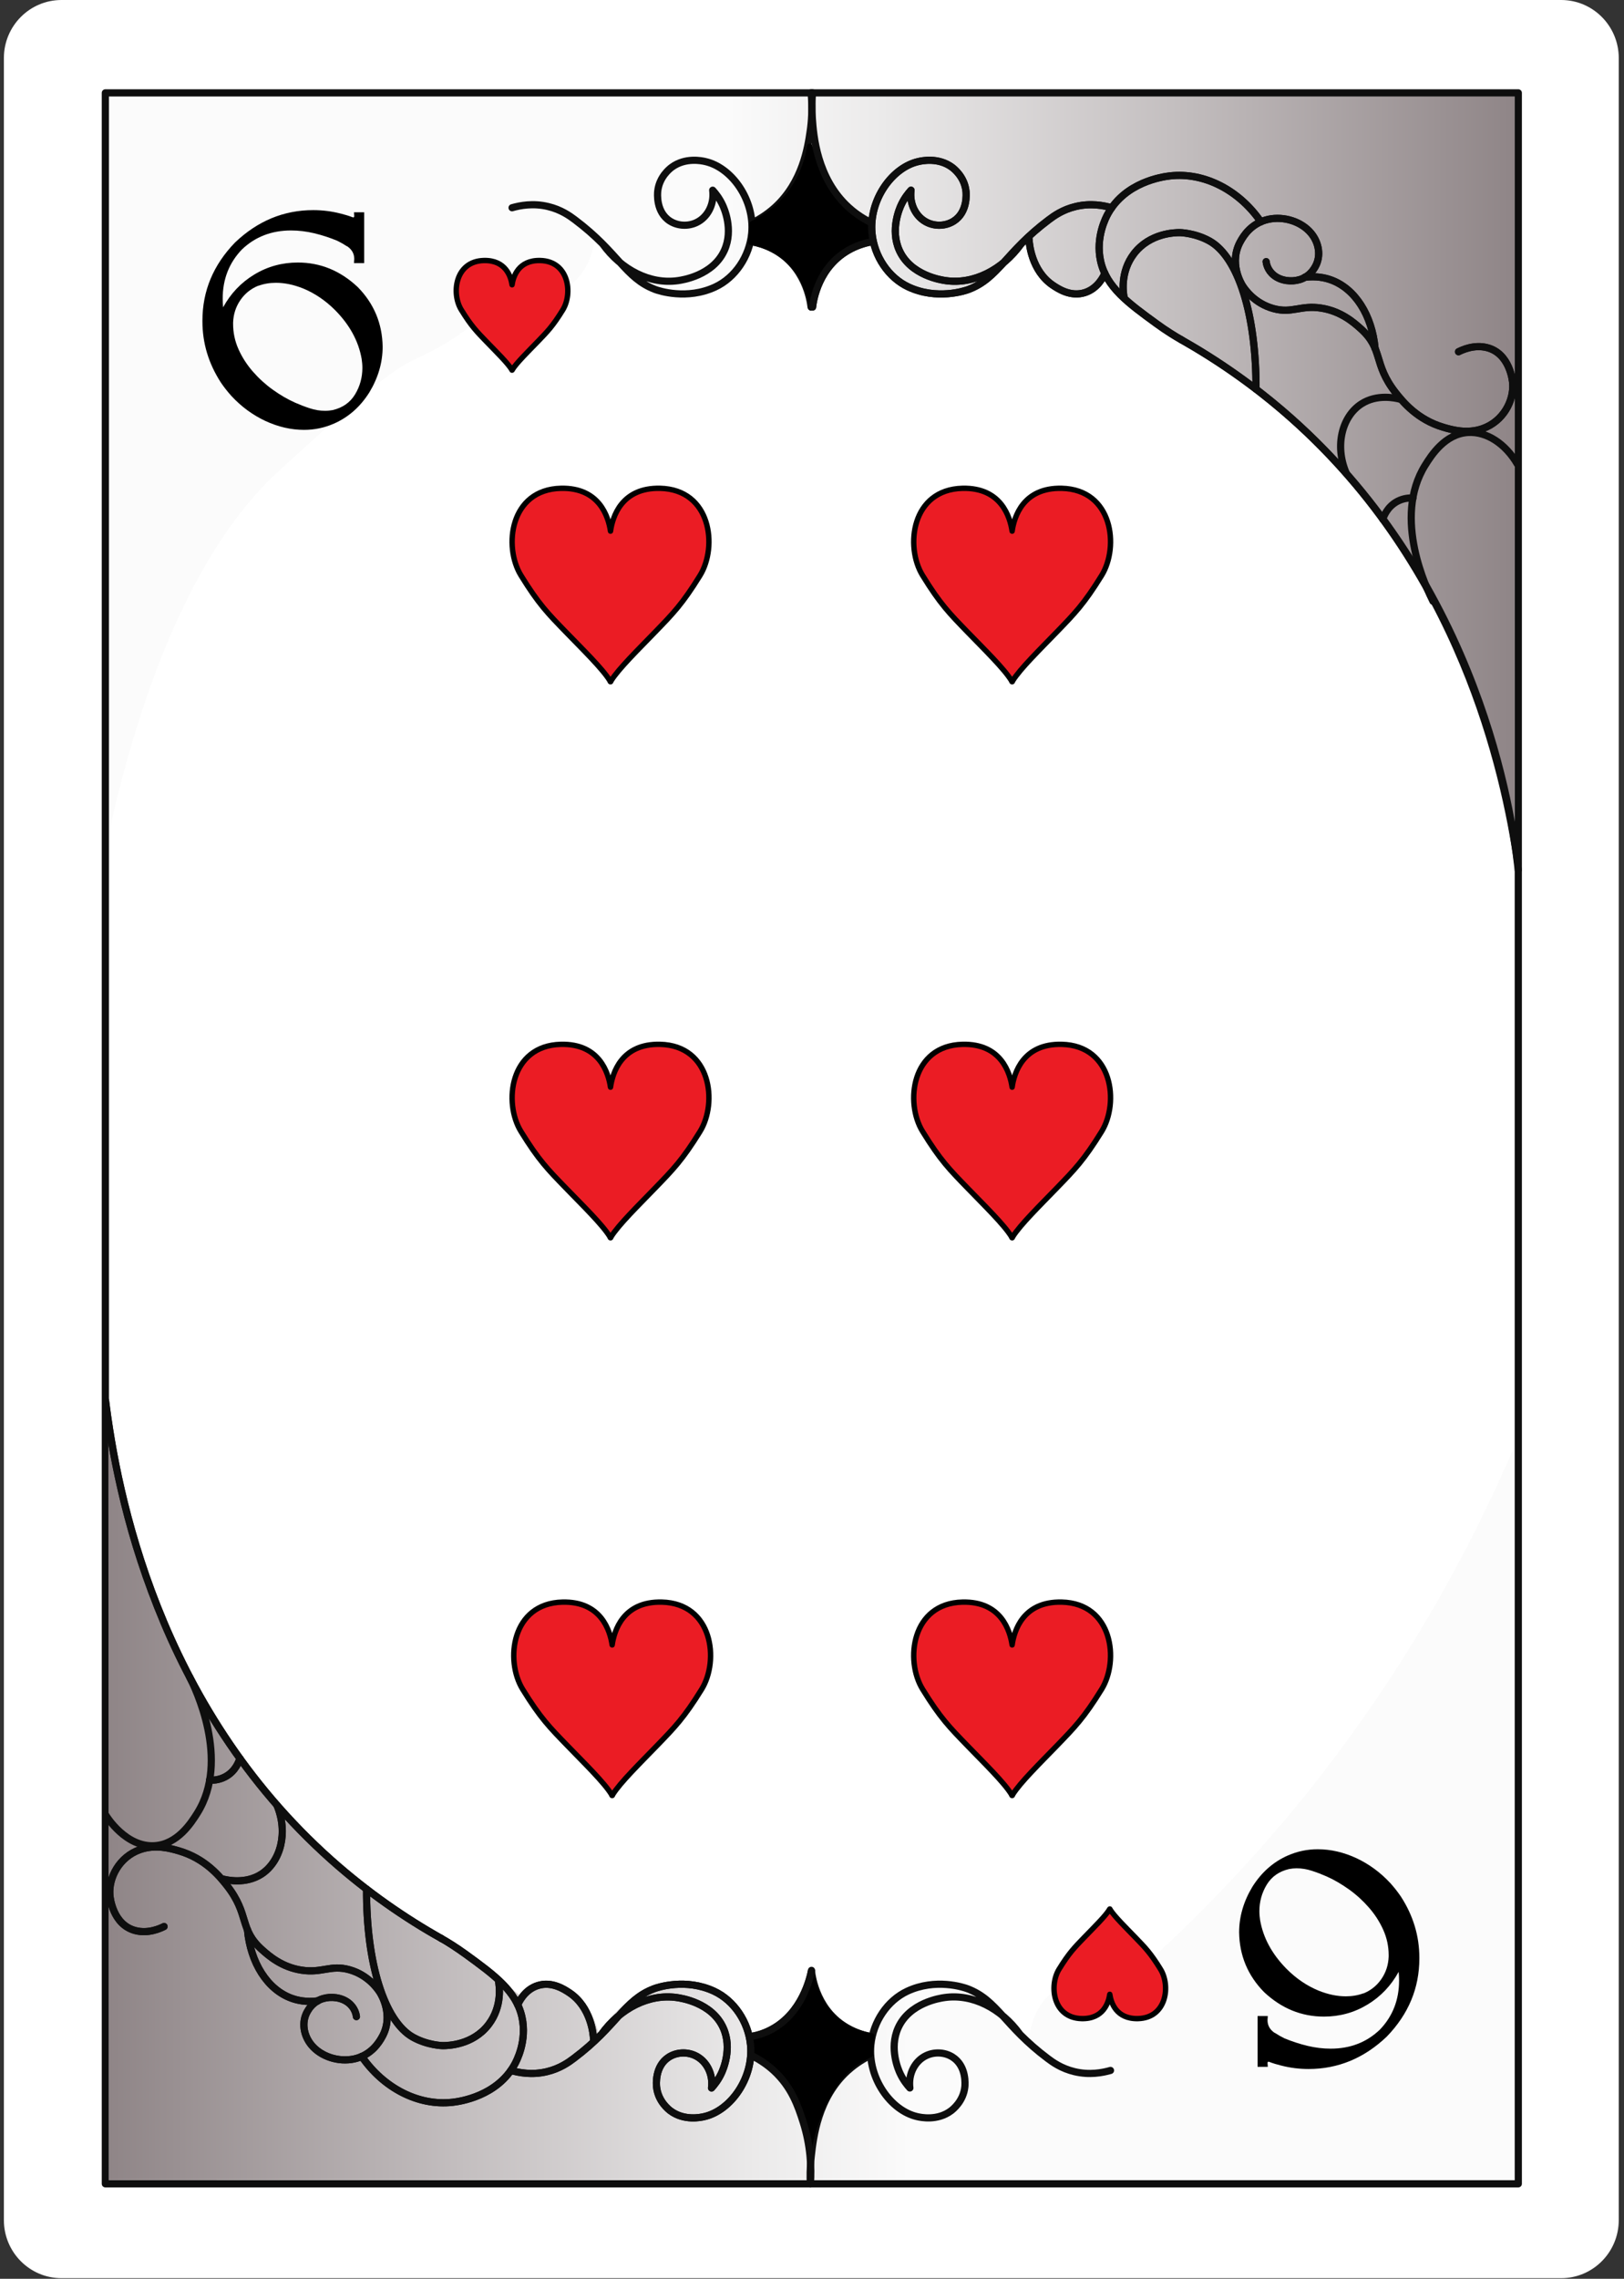 <svg width="226" height="317" viewBox="0 0 226 317" fill="none" xmlns="http://www.w3.org/2000/svg">
<rect x="0" y="0" width="226" height="317" fill="#333333" stroke="none"/>
<path d="M217.25 316.92H8.56C4.13 316.92 0.54 313.3 0.54 308.84V8.08C0.54 3.62 4.13 0 8.56 0H217.25C221.68 0 225.27 3.62 225.27 8.08V308.84C225.27 313.3 221.68 316.92 217.25 316.92Z" fill="white"/>
<path d="M210.78 116.99C210.78 82.46 210.79 47.92 210.8 13.39C145.66 13.39 80.51 13.39 15.37 13.4C15.34 47.37 15.31 81.34 15.28 115.31C18.7 100.06 25.6 77.57 38.76 65.56C48.83 56.38 53.86 51.78 57.8 49.94C59.63 49.08 65.48 46.55 70.32 40.64C71.22 39.55 71.87 38.59 72.28 37.95C72.7 38.51 74.32 40.58 76.55 40.62C79.45 40.67 82.69 37.27 82.85 32.15C83.19 32.91 86.04 38.97 92.52 40.34C95.64 41 98.26 40.3 99.61 39.82C100.49 39.09 101.66 37.96 102.73 36.34C103.78 34.75 104.35 33.26 104.68 32.18H121.41C121.51 32.8 122.32 37.37 126.48 39.65C130.55 41.88 134.68 40.18 135.95 39.67C140.34 37.9 142.2 34.25 142.61 33.39C143.6 38.11 146.9 41.03 149.8 40.8C150.27 40.76 151.78 40.56 153.35 38.8L158.36 42.97C160.32 44.13 163.07 45.84 166.24 48.06C169.96 50.66 182.3 59.42 191.99 72.01C204.86 88.73 209.17 107.14 210.77 116.97L210.78 116.99Z" fill="url(#paint0_linear_2_19433)"/>
<path d="M211.29 303.79H14.66C14.66 243.35 14.66 182.91 14.66 122.47C14.66 85.95 14.66 49.44 14.66 12.92H211.29C211.29 49.38 211.29 85.84 211.29 122.3C211.29 182.8 211.29 243.29 211.29 303.79Z" stroke="#0E0E0E" stroke-linecap="round" stroke-linejoin="round"/>
<path d="M112.87 42.83C112.8 42 112.46 39.09 110.05 36.62C107.89 34.4 105.35 33.87 104.48 33.72C104.55 32.85 104.62 31.98 104.69 31.11C105.83 30.58 108.12 29.32 110.02 26.77C111.95 24.18 112.5 21.6 112.68 20.35C113.13 21.91 114.12 24.58 116.38 27.18C118.12 29.18 119.97 30.4 121.25 31.11C121.32 31.98 121.39 32.85 121.46 33.72C120.84 33.78 116.85 34.24 114.45 37.73C113.04 39.79 112.87 41.89 112.85 42.83H112.87Z" fill="white"/>
<path d="M71.26 28.9C72.37 28.58 74.2 28.23 76.27 28.73C78.08 29.16 79.3 30.04 79.99 30.56C86.07 35.12 86.97 38.66 91.15 40.26C91.69 40.47 95.6 41.76 99.54 39.92C102.32 38.62 104.3 35.66 104.61 32.45C105.05 27.85 101.85 23.3 98.14 22.47C97.71 22.37 95.37 21.85 93.46 23.28C93.22 23.46 91.74 24.6 91.53 26.61C91.5 26.91 91.26 29.5 93.24 30.76C94.35 31.46 95.76 31.5 96.88 30.98C98.47 30.25 99.43 28.42 99.18 26.46C99.57 26.89 100.11 27.56 100.54 28.48C100.75 28.92 102.11 31.93 100.81 34.82C99.23 38.34 94.92 38.96 94.34 39.04C90.49 39.59 86.49 37.57 83.87 33.94" stroke="#0E0E0E" stroke-linecap="round" stroke-linejoin="round"/>
<path d="M104.69 30.99C105.45 30.62 106.64 29.95 107.85 28.85C111.72 25.32 112.43 20.42 112.75 18.24C112.93 17.01 113.09 15.18 112.88 12.91" stroke="#0E0E0E" stroke-linecap="round" stroke-linejoin="round"/>
<path d="M104.48 33.6C105.43 33.77 106.46 34.07 107.48 34.59C112.09 36.94 112.77 41.86 112.87 42.71" stroke="#0E0E0E" stroke-linecap="round" stroke-linejoin="round"/>
<path d="M154.7 28.9C153.59 28.58 151.76 28.23 149.69 28.73C147.88 29.16 146.66 30.04 145.97 30.56C139.89 35.12 138.99 38.66 134.81 40.26C134.27 40.47 130.36 41.76 126.42 39.92C123.64 38.62 121.66 35.66 121.35 32.45C120.91 27.85 124.11 23.3 127.82 22.47C128.25 22.37 130.59 21.85 132.5 23.28C132.74 23.46 134.22 24.6 134.43 26.61C134.46 26.91 134.7 29.5 132.72 30.76C131.61 31.46 130.2 31.5 129.08 30.98C127.49 30.25 126.53 28.42 126.78 26.46C126.39 26.89 125.85 27.56 125.42 28.48C125.21 28.92 123.85 31.93 125.15 34.82C126.73 38.34 131.04 38.96 131.62 39.04C135.47 39.59 139.47 37.57 142.09 33.94" stroke="#0E0E0E" stroke-linecap="round" stroke-linejoin="round"/>
<path d="M121.47 33.6C120.52 33.77 119.49 34.07 118.47 34.59C113.86 36.94 113.18 41.86 113.08 42.71" stroke="#0E0E0E" stroke-linecap="round" stroke-linejoin="round"/>
<path d="M153.75 38.04C153.6 38.38 152.81 40.13 150.96 40.71C149 41.33 147.28 40.19 146.56 39.71C143.53 37.7 143.23 33.87 143.2 33.25" stroke="#0E0E0E" stroke-linecap="round" stroke-linejoin="round"/>
<path d="M164.39 47.26C163.53 46.77 162.32 46.03 160.96 45.04C157.03 42.18 153.96 39.95 153.16 36.31C152.43 33 153.92 30.21 154.18 29.74C156.63 25.32 161.76 24.59 162.82 24.47C167.59 23.93 172.43 26.45 175.46 30.85" stroke="#0E0E0E" stroke-linecap="round" stroke-linejoin="round"/>
<path d="M174.79 54.13C174.84 43.84 172.32 35.76 168.33 33.53C166.28 32.39 164.2 32.36 164.2 32.36C163.51 32.36 160.02 32.41 157.81 35.29C155.84 37.86 156.33 40.8 156.42 41.3" stroke="#0E0E0E" stroke-linecap="round" stroke-linejoin="round"/>
<path d="M202.97 48.93C203.49 48.67 205.15 47.9 206.94 48.36C210.13 49.17 210.49 53.02 210.51 53.3C210.7 55.75 209.2 58.6 206.34 59.62C204.14 60.4 202.02 59.78 200.89 59.45C197.23 58.38 195.22 55.89 194.22 54.63C191.02 50.55 192.58 48.57 189.3 45.67C188.41 44.88 186.61 43.28 183.85 42.86C180.98 42.41 179.8 43.65 177.18 42.92C174.61 42.2 173.28 40.31 172.94 39.78C172.78 39.54 170.91 36.53 172.67 33.5C173.03 32.87 174.1 31.04 176.51 30.51C178.7 30.04 181.11 30.84 182.43 32.41C183.56 33.75 183.89 35.64 183.01 37.14C182.82 37.47 182.22 38.49 180.86 38.9C179.72 39.24 178.27 39.09 177.27 38.29C176.39 37.58 176.23 36.67 176.2 36.4" stroke="#0E0E0E" stroke-linecap="round" stroke-linejoin="round"/>
<path d="M191.36 48.46C190.94 43.9 188.61 40.15 185.2 38.93C184.42 38.65 183.2 38.37 181.58 38.57" stroke="#0E0E0E" stroke-linecap="round" stroke-linejoin="round"/>
<path d="M194.82 55.53C194.2 55.37 191.62 54.77 189.42 56.21C186.77 57.95 185.71 61.98 187.34 65.8" stroke="#0E0E0E" stroke-linecap="round" stroke-linejoin="round"/>
<path d="M196.63 69.28C196.22 69.26 195.37 69.27 194.47 69.74C193.01 70.51 192.53 71.92 192.44 72.24" stroke="#0E0E0E" stroke-linecap="round" stroke-linejoin="round"/>
<path d="M211.28 121.03C211.26 120.89 211.24 120.64 211.2 120.35C210.42 113.5 206.01 81.52 179.71 58.19C176.44 55.29 171.37 51.22 164.39 47.26" stroke="#0E0E0E" stroke-linecap="round" stroke-linejoin="round"/>
<path d="M112.87 42.83C112.8 42 112.46 39.09 110.05 36.62C107.89 34.4 105.35 33.87 104.48 33.72C104.55 32.85 104.62 31.98 104.69 31.11C105.83 30.58 108.12 29.32 110.02 26.77C111.95 24.18 112.5 21.6 112.68 20.35C113.13 21.91 114.12 24.58 116.38 27.18C118.12 29.18 119.97 30.4 121.25 31.11C121.32 31.98 121.39 32.85 121.46 33.72C120.84 33.78 116.85 34.24 114.45 37.73C113.04 39.79 112.87 41.89 112.85 42.83H112.87Z" fill="black" stroke="black" stroke-width="0.75" stroke-linecap="round" stroke-linejoin="round"/>
<path d="M154.7 28.9C153.59 28.58 151.76 28.23 149.69 28.73C147.88 29.16 146.66 30.04 145.97 30.56C139.89 35.12 138.99 38.66 134.81 40.26C134.27 40.47 130.36 41.76 126.42 39.92C123.64 38.62 121.66 35.66 121.35 32.45C120.91 27.85 124.11 23.3 127.82 22.47C128.25 22.37 130.59 21.85 132.5 23.28C132.74 23.46 134.22 24.6 134.43 26.61C134.46 26.91 134.7 29.5 132.72 30.76C131.61 31.46 130.2 31.5 129.08 30.98C127.49 30.25 126.53 28.42 126.78 26.46C126.39 26.89 125.85 27.56 125.42 28.48C125.21 28.92 123.85 31.93 125.15 34.82C126.73 38.34 131.04 38.96 131.62 39.04C135.47 39.59 139.47 37.57 142.09 33.94" stroke="#0E0E0E" stroke-linecap="round" stroke-linejoin="round"/>
<path d="M121.26 30.99C119.79 30.26 118.76 29.45 118.1 28.85C113.64 24.79 113.21 18.76 113.05 16.54C112.94 15.02 113 13.76 113.07 12.91" stroke="#0E0E0E" stroke-linecap="round" stroke-linejoin="round"/>
<path d="M121.47 33.6C120.52 33.77 119.49 34.07 118.47 34.59C113.86 36.94 113.18 41.86 113.08 42.71" stroke="#0E0E0E" stroke-linecap="round" stroke-linejoin="round"/>
<path d="M153.75 38.04C153.6 38.38 152.81 40.13 150.96 40.71C149 41.33 147.28 40.19 146.56 39.71C143.53 37.7 143.23 33.87 143.2 33.25" stroke="#0E0E0E" stroke-linecap="round" stroke-linejoin="round"/>
<path d="M164.39 47.26C163.53 46.77 162.32 46.03 160.96 45.04C157.03 42.18 153.96 39.95 153.16 36.31C152.43 33 153.92 30.21 154.18 29.74C156.63 25.32 161.76 24.59 162.82 24.47C167.59 23.93 172.43 26.45 175.46 30.85" stroke="#0E0E0E" stroke-linecap="round" stroke-linejoin="round"/>
<path d="M174.79 54.13C174.84 43.84 172.32 35.76 168.33 33.53C166.28 32.39 164.2 32.36 164.2 32.36C163.51 32.36 160.02 32.41 157.81 35.29C155.84 37.86 156.33 40.8 156.42 41.3" stroke="#0E0E0E" stroke-linecap="round" stroke-linejoin="round"/>
<path d="M202.97 48.93C203.49 48.67 205.15 47.9 206.94 48.36C210.13 49.17 210.49 53.02 210.51 53.3C210.7 55.75 209.2 58.6 206.34 59.62C204.14 60.4 202.02 59.78 200.89 59.45C197.23 58.38 195.22 55.89 194.22 54.63C191.02 50.55 192.58 48.57 189.3 45.67C188.41 44.88 186.61 43.28 183.85 42.86C180.98 42.41 179.8 43.65 177.18 42.92C174.61 42.2 173.28 40.31 172.94 39.78C172.78 39.54 170.91 36.53 172.67 33.5C173.03 32.87 174.1 31.04 176.51 30.51C178.7 30.04 181.11 30.84 182.43 32.41C183.56 33.75 183.89 35.64 183.01 37.14C182.82 37.47 182.22 38.49 180.86 38.9C179.72 39.24 178.27 39.09 177.27 38.29C176.39 37.58 176.23 36.67 176.2 36.4" stroke="#0E0E0E" stroke-linecap="round" stroke-linejoin="round"/>
<path d="M191.36 48.46C190.94 43.9 188.61 40.15 185.2 38.93C184.42 38.65 183.2 38.37 181.58 38.57" stroke="#0E0E0E" stroke-linecap="round" stroke-linejoin="round"/>
<path d="M211.16 64.56C209.52 61.75 206.9 60 204.29 60.16C201.06 60.36 199.16 63.39 198.34 64.7C193.72 72.07 198.66 82.14 199.42 83.65" stroke="#0E0E0E" stroke-linecap="round" stroke-linejoin="round"/>
<path d="M211.23 120.12C209.35 107.25 203.24 79.1 179.71 58.19C174.59 53.64 169.36 50.07 164.39 47.26" stroke="#0E0E0E" stroke-linecap="round" stroke-linejoin="round"/>
<path d="M15.08 197.72C15.11 232.91 15.13 268.1 15.16 303.28C80.31 303.27 145.46 303.25 210.61 303.24C210.64 269.27 210.67 235.3 210.7 201.33C204.23 216.38 194.31 234.72 178.92 253.04C172.98 260.1 167 266.26 161.23 271.6C159.63 273.72 158.03 275.83 156.44 277.95C155.53 278.2 154.62 278.44 153.71 278.69C153.29 278.13 151.67 276.06 149.44 276.02C146.54 275.97 143.3 279.37 143.14 284.49C142.8 283.73 139.95 277.67 133.47 276.3C130.35 275.64 127.73 276.34 126.38 276.82C125.5 277.55 124.33 278.68 123.26 280.3C122.21 281.89 121.64 283.38 121.31 284.46H104.58C104.48 283.84 103.67 279.27 99.51 276.99C95.44 274.76 91.31 276.46 90.04 276.97C85.65 278.74 83.79 282.39 83.38 283.25C82.39 278.53 79.09 275.61 76.19 275.84C75.72 275.88 74.21 276.08 72.64 277.84C70.97 276.45 69.3 275.06 67.63 273.67C59.87 269.83 45.42 261.38 33.29 245C19.11 225.84 15.97 206.45 15.1 197.73L15.08 197.72Z" fill="url(#paint1_linear_2_19433)"/>
<path d="M112.93 274.1C113 274.93 113.34 277.84 115.75 280.31C117.91 282.53 120.45 283.06 121.32 283.21C121.25 284.08 121.18 284.95 121.11 285.82C119.97 286.35 117.68 287.61 115.78 290.16C113.85 292.75 113.3 295.33 113.12 296.58C112.67 295.02 111.68 292.35 109.42 289.75C107.68 287.75 105.83 286.53 104.55 285.82C104.48 284.95 104.41 284.08 104.34 283.21C104.96 283.15 108.95 282.69 111.35 279.2C112.76 277.14 112.93 275.04 112.95 274.1H112.93Z" fill="white"/>
<path d="M154.54 288.02C153.43 288.34 151.6 288.69 149.53 288.19C147.72 287.76 146.5 286.88 145.81 286.36C139.73 281.8 138.83 278.26 134.65 276.66C134.11 276.45 130.2 275.16 126.26 277C123.48 278.3 121.5 281.26 121.19 284.47C120.75 289.07 123.95 293.62 127.66 294.45C128.09 294.55 130.43 295.07 132.34 293.64C132.58 293.46 134.06 292.32 134.27 290.31C134.3 290.01 134.54 287.42 132.56 286.16C131.45 285.46 130.04 285.42 128.92 285.94C127.33 286.67 126.37 288.5 126.62 290.46C126.23 290.03 125.69 289.36 125.26 288.44C125.05 288 123.69 284.99 124.99 282.1C126.57 278.58 130.88 277.96 131.46 277.88C135.31 277.33 139.31 279.35 141.93 282.98" stroke="#0E0E0E" stroke-linecap="round" stroke-linejoin="round"/>
<path d="M121.11 285.93C119.7 286.63 118.67 287.42 117.95 288.07C113.8 291.84 113.19 297.33 112.9 299.9C112.71 301.57 112.73 302.95 112.77 303.8" stroke="#0E0E0E" stroke-linecap="round" stroke-linejoin="round"/>
<path d="M121.32 283.33C120.37 283.16 119.34 282.86 118.32 282.34C113.71 279.99 113.03 275.07 112.93 274.22" stroke="#0E0E0E" stroke-linecap="round" stroke-linejoin="round"/>
<path d="M71.1 288.02C72.21 288.34 74.04 288.69 76.11 288.19C77.92 287.76 79.14 286.88 79.83 286.36C85.91 281.8 86.81 278.26 90.99 276.66C91.53 276.45 95.44 275.16 99.38 277C102.16 278.3 104.14 281.26 104.45 284.47C104.89 289.07 101.69 293.62 97.98 294.45C97.55 294.55 95.21 295.07 93.3 293.64C93.06 293.46 91.58 292.32 91.37 290.31C91.34 290.01 91.1 287.42 93.08 286.16C94.19 285.46 95.6 285.42 96.72 285.94C98.31 286.67 99.27 288.5 99.02 290.46C99.41 290.03 99.95 289.36 100.38 288.44C100.59 288 101.95 284.99 100.65 282.1C99.07 278.58 94.76 277.96 94.18 277.88C90.33 277.33 86.33 279.35 83.71 282.98" stroke="#0E0E0E" stroke-linecap="round" stroke-linejoin="round"/>
<path d="M104.33 283.33C105.24 283.19 106.28 282.9 107.33 282.34C111.61 280.08 112.72 275.25 112.93 274.22" stroke="#0E0E0E" stroke-linecap="round" stroke-linejoin="round"/>
<path d="M72.05 278.88C72.2 278.54 72.99 276.79 74.84 276.21C76.8 275.59 78.52 276.73 79.24 277.21C82.27 279.22 82.57 283.05 82.6 283.67" stroke="#0E0E0E" stroke-linecap="round" stroke-linejoin="round"/>
<path d="M61.41 269.66C62.27 270.15 63.48 270.89 64.84 271.88C68.77 274.74 71.84 276.97 72.64 280.61C73.37 283.92 71.88 286.71 71.62 287.18C69.17 291.6 64.04 292.33 62.98 292.45C58.21 292.99 53.37 290.47 50.34 286.07" stroke="#0E0E0E" stroke-linecap="round" stroke-linejoin="round"/>
<path d="M51.01 262.8C50.96 273.09 53.48 281.17 57.47 283.4C59.52 284.54 61.6 284.57 61.6 284.57C62.29 284.57 65.78 284.52 67.99 281.64C69.96 279.07 69.47 276.13 69.38 275.63" stroke="#0E0E0E" stroke-linecap="round" stroke-linejoin="round"/>
<path d="M22.83 268C22.31 268.26 20.65 269.03 18.86 268.57C15.67 267.76 15.31 263.91 15.29 263.63C15.1 261.18 16.6 258.33 19.46 257.31C21.66 256.53 23.78 257.15 24.91 257.48C28.57 258.55 30.58 261.04 31.58 262.3C34.78 266.38 33.22 268.36 36.5 271.26C37.39 272.05 39.19 273.65 41.95 274.07C44.82 274.52 46 273.28 48.62 274.01C51.19 274.73 52.52 276.62 52.86 277.15C53.02 277.39 54.89 280.4 53.13 283.43C52.77 284.06 51.7 285.89 49.29 286.42C47.1 286.89 44.69 286.09 43.37 284.52C42.24 283.18 41.91 281.29 42.79 279.79C42.98 279.46 43.58 278.44 44.94 278.03C46.08 277.69 47.53 277.84 48.53 278.64C49.41 279.35 49.57 280.26 49.6 280.53" stroke="#0E0E0E" stroke-linecap="round" stroke-linejoin="round"/>
<path d="M34.44 268.46C34.86 273.02 37.19 276.77 40.6 277.99C41.38 278.27 42.6 278.55 44.22 278.35" stroke="#0E0E0E" stroke-linecap="round" stroke-linejoin="round"/>
<path d="M30.98 261.39C31.62 261.55 34.18 262.13 36.38 260.71C39.05 258.97 40.14 254.94 38.53 251.1" stroke="#0E0E0E" stroke-linecap="round" stroke-linejoin="round"/>
<path d="M29.17 247.64C29.58 247.66 30.43 247.65 31.33 247.18C32.83 246.39 33.29 244.92 33.38 244.62" stroke="#0E0E0E" stroke-linecap="round" stroke-linejoin="round"/>
<path d="M14.69 194.86C16.29 207.74 21.91 237.18 46.09 258.73C51.2 263.28 56.42 266.85 61.41 269.66" stroke="#0E0E0E" stroke-linecap="round" stroke-linejoin="round"/>
<path d="M112.93 274.1C113 274.93 113.34 277.84 115.75 280.31C117.91 282.53 120.45 283.06 121.32 283.21C121.25 284.08 121.18 284.95 121.11 285.82C120.49 286.1 119.64 286.54 118.73 287.23C116.68 288.8 115.7 290.64 114.84 292.3C114.09 293.76 113.12 296.02 112.62 299C112.61 297.57 112.39 293.46 109.41 289.74C107.72 287.62 105.78 286.43 104.54 285.81C104.47 284.94 104.4 284.07 104.33 283.2C104.95 283.14 108.94 282.68 111.34 279.19C112.75 277.13 112.92 275.03 112.94 274.09L112.93 274.1Z" fill="black" stroke="black" stroke-width="0.75" stroke-linecap="round" stroke-linejoin="round"/>
<path d="M71.1 288.02C72.21 288.34 74.04 288.69 76.11 288.19C77.92 287.76 79.14 286.88 79.83 286.36C85.91 281.8 86.81 278.26 90.99 276.66C91.53 276.45 95.44 275.16 99.38 277C102.16 278.3 104.14 281.26 104.45 284.47C104.89 289.07 101.69 293.62 97.98 294.45C97.55 294.55 95.21 295.07 93.3 293.64C93.06 293.46 91.58 292.32 91.37 290.31C91.34 290.01 91.1 287.42 93.08 286.16C94.19 285.46 95.6 285.42 96.72 285.94C98.31 286.67 99.27 288.5 99.02 290.46C99.41 290.03 99.95 289.36 100.38 288.44C100.59 288 101.95 284.99 100.65 282.1C99.07 278.58 94.76 277.96 94.18 277.88C90.33 277.33 86.33 279.35 83.71 282.98" stroke="#0E0E0E" stroke-linecap="round" stroke-linejoin="round"/>
<path d="M104.54 285.93C105.37 286.33 106.53 287 107.7 288.07C110.17 290.35 111.06 292.99 111.75 295.15C112.82 298.49 112.93 301.53 112.78 303.8" stroke="#0E0E0E" stroke-linecap="round" stroke-linejoin="round"/>
<path d="M104.33 283.33C105.24 283.19 106.28 282.9 107.33 282.34C111.65 280.05 112.73 275.11 112.93 274.1" stroke="#0E0E0E" stroke-linecap="round" stroke-linejoin="round"/>
<path d="M72.05 278.88C72.2 278.54 72.99 276.79 74.84 276.21C76.8 275.59 78.52 276.73 79.24 277.21C82.27 279.22 82.57 283.05 82.6 283.67" stroke="#0E0E0E" stroke-linecap="round" stroke-linejoin="round"/>
<path d="M61.41 269.66C62.27 270.15 63.48 270.89 64.84 271.88C68.77 274.74 71.84 276.97 72.64 280.61C73.37 283.92 71.88 286.71 71.62 287.18C69.17 291.6 64.04 292.33 62.98 292.45C58.21 292.99 53.37 290.47 50.34 286.07" stroke="#0E0E0E" stroke-linecap="round" stroke-linejoin="round"/>
<path d="M51.01 262.8C50.96 273.09 53.48 281.17 57.47 283.4C59.52 284.54 61.6 284.57 61.6 284.57C62.29 284.57 65.78 284.52 67.99 281.64C69.96 279.07 69.47 276.13 69.38 275.63" stroke="#0E0E0E" stroke-linecap="round" stroke-linejoin="round"/>
<path d="M22.83 268C22.31 268.26 20.65 269.03 18.86 268.57C15.67 267.76 15.31 263.91 15.29 263.63C15.1 261.18 16.6 258.33 19.46 257.31C21.66 256.53 23.78 257.15 24.91 257.48C28.57 258.55 30.58 261.04 31.58 262.3C34.78 266.38 33.22 268.36 36.5 271.26C37.39 272.05 39.19 273.65 41.95 274.07C44.82 274.52 46 273.28 48.62 274.01C51.19 274.73 52.52 276.62 52.86 277.15C53.02 277.39 54.89 280.4 53.13 283.43C52.77 284.06 51.7 285.89 49.29 286.42C47.1 286.89 44.69 286.09 43.37 284.52C42.24 283.18 41.91 281.29 42.79 279.79C42.98 279.46 43.58 278.44 44.94 278.03C46.08 277.69 47.53 277.84 48.53 278.64C49.41 279.35 49.57 280.26 49.6 280.53" stroke="#0E0E0E" stroke-linecap="round" stroke-linejoin="round"/>
<path d="M34.44 268.46C34.86 273.02 37.19 276.77 40.6 277.99C41.38 278.27 42.6 278.55 44.22 278.35" stroke="#0E0E0E" stroke-linecap="round" stroke-linejoin="round"/>
<path d="M14.75 252.55C14.87 252.75 17.53 257.01 21.51 256.76C24.73 256.56 26.63 253.54 27.46 252.22C32.07 244.86 27.14 234.78 26.38 233.27" stroke="#0E0E0E" stroke-linecap="round" stroke-linejoin="round"/>
<path d="M30.98 261.39C31.62 261.55 34.18 262.13 36.38 260.71C39.05 258.97 40.14 254.94 38.53 251.1" stroke="#0E0E0E" stroke-linecap="round" stroke-linejoin="round"/>
<path d="M29.17 247.64C29.58 247.66 30.43 247.65 31.33 247.18C32.83 246.39 33.29 244.92 33.38 244.62" stroke="#0E0E0E" stroke-linecap="round" stroke-linejoin="round"/>
<path d="M14.69 194.86C16.29 207.74 21.91 237.18 46.09 258.73C51.2 263.28 56.42 266.85 61.41 269.66" stroke="#0E0E0E" stroke-linecap="round" stroke-linejoin="round"/>
<path d="M49.78 39.93C52.04 42.23 53.2 45 53.25 48.23C53.25 50.41 52.64 52.52 51.41 54.57C50.14 56.59 48.49 58.05 46.45 58.94C45.14 59.51 43.76 59.8 42.31 59.8C40.5 59.8 38.7 59.38 36.93 58.56C35.16 57.73 33.58 56.57 32.2 55.08C31.67 54.49 31.18 53.87 30.74 53.22C29.03 50.58 28.17 47.75 28.17 44.71V44.61C28.17 40.48 29.68 36.86 32.71 33.73C35.86 30.73 39.49 29.23 43.59 29.23C44.89 29.23 46.16 29.39 47.4 29.71C47.97 29.85 48.54 30.02 49.09 30.23C49.12 30.24 49.14 30.25 49.15 30.25C49.22 30.25 49.27 30.2 49.3 30.1L49.26 29.53H50.68V36.6H49.26L49.3 36.03C49.3 35.33 49 34.76 48.4 34.32C48.36 34.29 48.31 34.26 48.25 34.24C47.82 33.96 47.38 33.71 46.93 33.49C45.88 33.06 44.82 32.71 43.73 32.45C42.64 32.19 41.57 32.06 40.51 32.06C37.78 32.06 35.49 32.95 33.65 34.72C31.88 36.57 30.99 38.85 30.99 41.54C30.99 41.94 31.01 42.35 31.05 42.75C32.1 40.83 33.54 39.31 35.39 38.19C37.24 37.07 39.26 36.52 41.45 36.52C44.59 36.52 47.36 37.66 49.78 39.93ZM35.95 39.74C34.92 40.16 34.08 40.83 33.45 41.75C32.82 42.67 32.48 43.71 32.44 44.87V45.08C32.44 46.29 32.69 47.46 33.19 48.58C33.69 49.7 34.36 50.74 35.19 51.69C36.02 52.64 36.94 53.48 37.96 54.21C38.98 54.94 40.02 55.55 41.08 56.02C41.74 56.31 42.41 56.57 43.12 56.8C43.82 57.03 44.54 57.15 45.26 57.15C45.59 57.15 45.94 57.11 46.29 57.05C47.7 56.72 48.74 55.98 49.42 54.85C50.1 53.72 50.43 52.49 50.43 51.17C50.43 50.75 50.39 50.34 50.33 49.94C49.9 47.46 48.66 45.19 46.63 43.14C45.29 41.8 43.81 40.8 42.19 40.13C40.87 39.6 39.6 39.34 38.4 39.34C37.52 39.34 36.71 39.48 35.95 39.76V39.74Z" fill="black"/>
<path d="M175.91 277.12C173.65 274.82 172.49 272.05 172.44 268.82C172.44 266.64 173.05 264.53 174.28 262.48C175.55 260.46 177.2 259 179.24 258.11C180.55 257.54 181.93 257.25 183.38 257.25C185.19 257.25 186.99 257.67 188.76 258.49C190.53 259.32 192.11 260.48 193.49 261.97C194.02 262.56 194.51 263.18 194.95 263.83C196.66 266.47 197.52 269.3 197.52 272.34V272.44C197.52 276.57 196.01 280.19 192.98 283.32C189.83 286.32 186.2 287.82 182.1 287.82C180.8 287.82 179.53 287.66 178.29 287.34C177.72 287.2 177.15 287.03 176.6 286.82C176.57 286.81 176.55 286.8 176.54 286.8C176.47 286.8 176.42 286.85 176.39 286.95L176.43 287.52H175.01V280.45H176.43L176.39 281.02C176.39 281.72 176.69 282.29 177.29 282.73C177.33 282.76 177.38 282.79 177.44 282.81C177.87 283.09 178.31 283.34 178.76 283.56C179.81 283.99 180.87 284.34 181.96 284.6C183.05 284.86 184.12 284.99 185.18 284.99C187.91 284.99 190.2 284.1 192.04 282.33C193.81 280.48 194.7 278.2 194.7 275.51C194.7 275.11 194.68 274.7 194.64 274.3C193.59 276.22 192.15 277.74 190.3 278.86C188.45 279.98 186.43 280.53 184.24 280.53C181.1 280.53 178.33 279.39 175.91 277.12ZM189.74 277.31C190.77 276.89 191.61 276.22 192.24 275.3C192.87 274.38 193.21 273.34 193.25 272.18V271.97C193.25 270.76 193 269.59 192.5 268.47C192 267.35 191.33 266.31 190.5 265.36C189.67 264.41 188.75 263.57 187.73 262.84C186.71 262.11 185.67 261.5 184.61 261.03C183.95 260.74 183.28 260.48 182.57 260.25C181.87 260.02 181.15 259.9 180.43 259.9C180.1 259.9 179.75 259.94 179.4 260C177.99 260.33 176.95 261.07 176.27 262.2C175.59 263.33 175.26 264.56 175.26 265.88C175.26 266.3 175.3 266.71 175.36 267.11C175.79 269.59 177.03 271.86 179.06 273.91C180.4 275.25 181.88 276.25 183.5 276.92C184.82 277.45 186.09 277.71 187.29 277.71C188.17 277.71 188.98 277.57 189.74 277.29V277.31Z" fill="black"/>
<path d="M91.87 67.93C86.48 67.8 85.24 71.91 84.96 73.89C84.67 71.91 83.43 67.8 78.05 67.93C70.97 68.1 70.03 76.04 72.5 80.05C74.97 84.06 76.25 85.34 78.73 87.9C81.06 90.31 83.85 93.02 84.87 94.69C84.87 94.69 84.92 94.88 84.96 94.83C84.99 94.88 85.05 94.69 85.05 94.69C86.08 93.03 88.86 90.31 91.19 87.9C93.66 85.34 94.94 84.06 97.42 80.05C99.89 76.04 98.96 68.1 91.87 67.93Z" fill="#EB1C24" stroke="black" stroke-width="0.75" stroke-linecap="round" stroke-linejoin="round"/>
<path d="M91.87 145.28C86.48 145.15 85.24 149.26 84.96 151.24C84.67 149.26 83.43 145.15 78.05 145.28C70.97 145.45 70.03 153.39 72.5 157.4C74.97 161.41 76.25 162.69 78.73 165.25C81.06 167.66 83.85 170.37 84.87 172.04C84.87 172.04 84.92 172.23 84.96 172.18C84.99 172.23 85.05 172.04 85.05 172.04C86.08 170.38 88.86 167.66 91.19 165.25C93.66 162.69 94.94 161.41 97.42 157.4C99.89 153.39 98.96 145.45 91.87 145.28Z" fill="#EB1C24" stroke="black" stroke-width="0.75" stroke-linecap="round" stroke-linejoin="round"/>
<path d="M147.76 67.93C142.37 67.8 141.13 71.91 140.85 73.89C140.56 71.91 139.32 67.8 133.94 67.93C126.86 68.1 125.92 76.04 128.39 80.05C130.86 84.06 132.14 85.34 134.62 87.9C136.95 90.31 139.74 93.02 140.76 94.69C140.76 94.69 140.81 94.88 140.85 94.83C140.88 94.88 140.94 94.69 140.94 94.69C141.97 93.03 144.75 90.31 147.08 87.9C149.55 85.34 150.83 84.06 153.31 80.05C155.78 76.04 154.85 68.1 147.76 67.93Z" fill="#EB1C24" stroke="black" stroke-width="0.75" stroke-linecap="round" stroke-linejoin="round"/>
<path d="M147.76 145.28C142.37 145.15 141.13 149.26 140.85 151.24C140.56 149.26 139.32 145.15 133.94 145.28C126.86 145.45 125.92 153.39 128.39 157.4C130.86 161.41 132.14 162.69 134.62 165.25C136.95 167.66 139.74 170.37 140.76 172.04C140.76 172.04 140.81 172.23 140.85 172.18C140.88 172.23 140.94 172.04 140.94 172.04C141.97 170.38 144.75 167.66 147.08 165.25C149.55 162.69 150.83 161.41 153.31 157.4C155.78 153.39 154.85 145.45 147.76 145.28Z" fill="#EB1C24" stroke="black" stroke-width="0.75" stroke-linecap="round" stroke-linejoin="round"/>
<path d="M92.1 222.87C86.71 222.74 85.47 226.85 85.19 228.83C84.9 226.85 83.66 222.74 78.28 222.87C71.2 223.04 70.26 230.98 72.73 234.99C75.2 239 76.48 240.28 78.96 242.84C81.29 245.25 84.08 247.96 85.1 249.63C85.1 249.63 85.15 249.82 85.19 249.77C85.22 249.82 85.28 249.63 85.28 249.63C86.31 247.97 89.09 245.25 91.42 242.84C93.89 240.28 95.17 239 97.65 234.99C100.12 230.98 99.19 223.04 92.1 222.87Z" fill="#EB1C24" stroke="black" stroke-width="0.75" stroke-linecap="round" stroke-linejoin="round"/>
<path d="M147.76 222.87C142.37 222.74 141.13 226.85 140.85 228.83C140.56 226.85 139.32 222.74 133.94 222.87C126.86 223.04 125.92 230.98 128.39 234.99C130.86 239 132.14 240.28 134.62 242.84C136.95 245.25 139.74 247.96 140.76 249.63C140.76 249.63 140.81 249.82 140.85 249.77C140.88 249.82 140.94 249.63 140.94 249.63C141.97 247.97 144.75 245.25 147.08 242.84C149.55 240.28 150.83 239 153.31 234.99C155.78 230.98 154.85 223.04 147.76 222.87Z" fill="#EB1C24" stroke="black" stroke-width="0.75" stroke-linecap="round" stroke-linejoin="round"/>
<path d="M75.18 36.24C72.13 36.17 71.42 38.5 71.26 39.62C71.1 38.5 70.39 36.17 67.34 36.24C63.32 36.34 62.79 40.84 64.2 43.11C65.6 45.38 66.33 46.11 67.73 47.56C69.05 48.93 70.63 50.47 71.21 51.41C71.21 51.41 71.24 51.52 71.26 51.49C71.28 51.52 71.31 51.41 71.31 51.41C71.89 50.47 73.47 48.93 74.79 47.56C76.19 46.11 76.92 45.38 78.32 43.11C79.72 40.84 79.19 36.34 75.18 36.24Z" fill="#EB1C24" stroke="black" stroke-width="0.75" stroke-linecap="round" stroke-linejoin="round"/>
<path d="M150.52 280.81C153.57 280.88 154.28 278.55 154.44 277.43C154.6 278.55 155.31 280.88 158.36 280.81C162.38 280.71 162.91 276.21 161.5 273.94C160.1 271.67 159.37 270.94 157.97 269.49C156.65 268.12 155.07 266.58 154.49 265.64C154.49 265.64 154.46 265.53 154.44 265.56C154.42 265.53 154.39 265.64 154.39 265.64C153.81 266.58 152.23 268.12 150.91 269.49C149.51 270.94 148.78 271.67 147.38 273.94C145.98 276.21 146.51 280.71 150.52 280.81Z" fill="#EB1C24" stroke="black" stroke-width="0.75" stroke-linecap="round" stroke-linejoin="round"/>
<defs>
<linearGradient id="paint0_linear_2_19433" x1="210.8" y1="65.19" x2="15.28" y2="65.19" gradientUnits="userSpaceOnUse">
<stop stop-color="#8F8587"/>
<stop offset="0.24" stop-color="#C3BEBF"/>
<stop offset="0.45" stop-color="#EBEAEA"/>
<stop offset="0.56" stop-color="#FBFBFB"/>
</linearGradient>
<linearGradient id="paint1_linear_2_19433" x1="15.08" y1="250.51" x2="210.7" y2="250.51" gradientUnits="userSpaceOnUse">
<stop stop-color="#8F8587"/>
<stop offset="0.25" stop-color="#C3BEBF"/>
<stop offset="0.46" stop-color="#EBEAEA"/>
<stop offset="0.57" stop-color="#FBFBFB"/>
</linearGradient>
</defs>
</svg>
